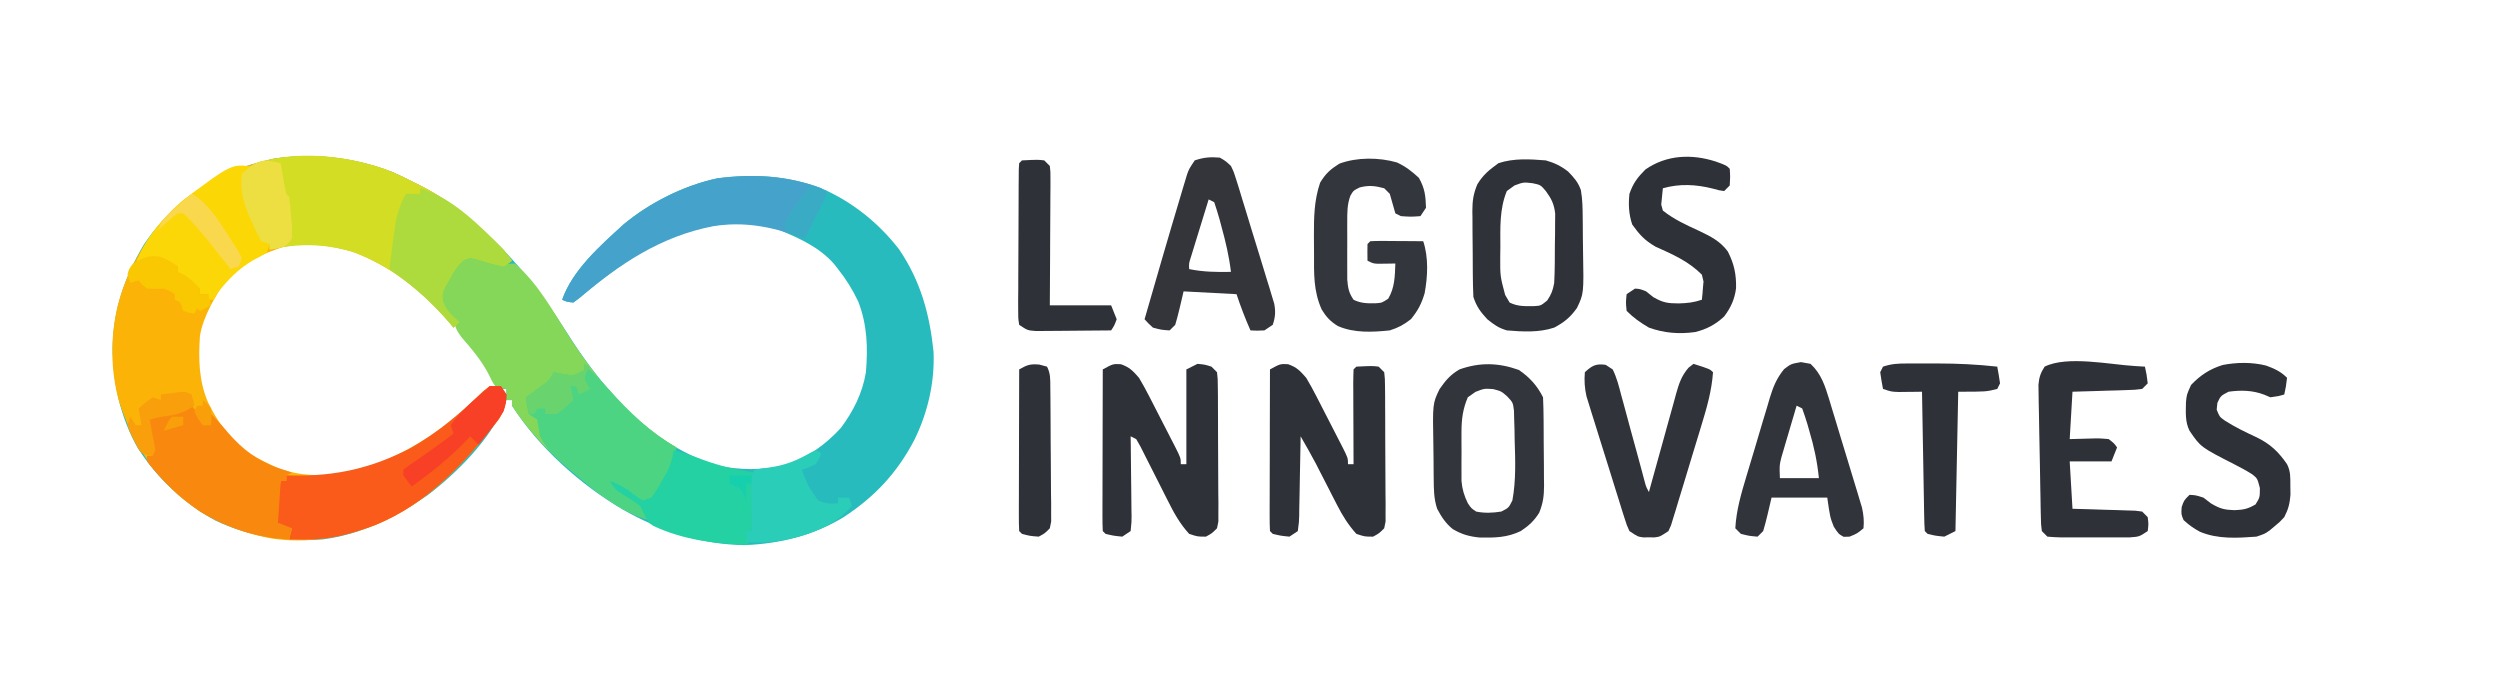 <svg xmlns="http://www.w3.org/2000/svg" xmlns:xlink="http://www.w3.org/1999/xlink" width="2540" zoomAndPan="magnify" viewBox="0 0 1904.88 526.5" height="702" preserveAspectRatio="xMidYMid meet" version="1.0"><path fill="#27bbbd" d="M 298.891 131.07 C 304.648 133.582 310.207 136.309 315.781 139.207 L 321.656 142.121 C 336.004 149.516 348.172 158.422 360.375 168.941 L 365.676 173.453 C 392.805 197.16 413.562 224.438 432.691 254.707 C 444.113 272.758 456.406 289.066 470.789 304.859 L 475.062 309.664 C 493.711 329.57 518.367 344.949 543.91 354.238 C 563.32 358.324 581.016 358.883 600.312 353.711 C 616.242 347.918 629.246 338.586 640.652 326.102 C 650.23 313.324 657.18 299.441 659.766 283.625 C 661.336 264.902 660.812 247.625 653.949 229.852 C 649.797 220.973 644.656 212.703 638.531 205.043 C 637.52 203.742 636.504 202.434 635.453 201.09 C 624.32 188.441 609.246 181.641 593.941 175.312 C 586.848 173.059 580.113 171.746 572.707 171.066 L 567.953 170.543 C 544.254 169.227 519.398 176.66 498.262 186.996 C 477.551 197.598 459.18 212.117 441.461 227.078 L 436.812 230.531 C 431.906 230 431.906 230 428.32 228.406 C 436.18 205.684 457.668 186.922 475.035 171.066 C 494.965 154.418 521.035 141.375 546.488 135.891 C 573.793 132.32 599.855 133.754 625.789 143.457 C 649.438 153.797 669.199 169.629 685.023 189.961 C 701.418 214.121 708.324 239.25 711.312 268.051 C 712.285 291.207 706.879 314.594 696.66 335.258 C 683.551 360.328 666.516 378.578 642.781 394.059 C 620.086 407.949 594.445 414.27 568.016 415.363 C 533.906 415.082 503.77 404.801 474.34 388.188 C 441.797 368.945 410.559 341.035 390.098 309.109 L 390.098 304.859 L 385.852 304.859 L 384.188 309.5 C 373.086 335.238 347.887 360.574 325.785 377.344 C 301.469 394.133 275.395 407.215 245.715 411.051 C 216.738 413.012 190.699 409.105 164.23 396.715 C 140.098 383.652 120 364.641 105.043 341.633 C 91.52 317.859 85.82 291.406 85.793 264.262 C 86.301 235.801 95.223 210.246 109.82 185.934 C 125.859 162.355 146.441 145.305 171.77 132.5 C 181.859 127.848 192.48 124.84 203.246 122.219 L 208.039 120.992 C 238.988 116.23 269.82 119.914 298.891 131.07 M 190.059 197.098 C 178.113 204.559 169.73 212.852 162.887 225.188 C 153.145 243.789 149.496 257.129 149.719 278.098 C 150.711 295.117 156.5 308.863 165.605 323.152 C 176.375 338.043 188.762 348.113 205.371 355.832 L 209.531 357.816 C 223.344 363.707 237.488 364.891 252.375 363.871 C 283.688 359.906 311.738 346.172 337.02 327.691 C 348.074 319.207 358.336 310.082 368.484 300.551 C 373.113 296.367 373.113 296.367 377.359 294.246 C 376.094 285.461 371.152 279.09 366.082 272.078 L 363.238 268.133 C 339.617 236.098 311.258 210.027 275.441 192.301 C 246.082 180.301 217.922 182.047 190.059 197.098 M 381.605 296.367 L 385.852 300.613 L 385.852 296.367 Z M 381.605 296.367 " fill-opacity="1" fill-rule="nonzero"/><path fill="#fbb308" d="M 298.891 131.07 C 304.648 133.582 310.207 136.309 315.781 139.207 L 321.656 142.121 C 336 149.512 348.18 158.414 360.375 168.941 L 366.121 173.902 C 374.969 181.703 382.906 189.293 390.098 198.676 L 383.73 202.922 C 377.109 201.656 370.871 199.66 364.43 197.68 C 358.48 196.141 358.48 196.141 353.637 197.77 C 348.395 201.863 345.902 206.25 342.727 212.082 L 339.297 218.16 C 336.609 223.98 336.609 223.98 337.383 229.852 C 339.863 236.797 344.348 240.539 349.758 245.398 L 345.512 249.645 L 342.934 246.523 C 322.672 222.633 298.121 202.605 268.34 191.773 C 250.844 186.828 233.293 184.152 215.406 188.297 C 199.633 193.426 184.012 200.578 172.668 212.984 C 164.152 225.043 154.664 241.262 152.289 256.016 C 151.121 273.867 151.406 290.445 158.656 306.988 C 165.629 321 173.957 333.273 186.258 343.09 C 192.41 347.168 198.703 350.555 205.371 353.711 L 209.543 355.699 C 223.355 361.578 237.488 362.77 252.375 361.746 C 283.688 357.781 311.738 344.051 337.02 325.57 C 348.074 317.117 358.133 307.938 368.07 298.215 L 373.113 294.246 L 381.605 294.246 L 385.852 300.613 C 385.5 308.191 384.086 312.766 380.16 319.281 C 354.293 352.711 326.062 383.637 286.07 400.043 C 260.434 409.668 234.598 414.309 207.266 410.414 C 180.559 405.469 156.93 395.07 136.105 377.484 C 113.438 356.566 100.051 335 90.668 305.957 C 84.039 282.184 83.93 256.234 89.781 232.258 C 97.211 204.434 111.238 180.992 131.086 160.215 C 149.891 142.238 172.348 130.684 197.215 123.688 L 203.246 122.219 L 208.039 120.992 C 238.988 116.23 269.82 119.914 298.891 131.07 " fill-opacity="1" fill-rule="nonzero"/><path fill="#85d759" d="M 354.004 194.43 C 359.438 194.66 359.438 194.66 365.551 196.02 L 371.645 197.312 C 375.09 198.133 378.523 198.988 381.949 199.902 C 386.223 201.035 386.223 201.035 392.227 200.797 C 409.109 215.121 420.246 235.258 431.914 253.754 C 453.621 288.043 479.883 320.312 515.375 340.969 C 512.742 356.512 506.039 368.934 496.266 381.316 L 489.898 383.441 C 484.633 380.395 484.633 380.395 478.887 376.145 L 473.086 371.902 L 468.664 368.578 C 474.23 374.469 479.312 379.215 486.184 383.574 L 492.02 387.691 C 493.879 392.469 493.879 392.469 494.145 396.184 C 472.086 389.543 454.199 374.762 436.812 360.082 L 431.766 355.824 C 416.023 342.211 401.375 326.703 390.098 309.109 L 390.098 304.859 L 385.852 304.859 L 385.852 296.367 L 381.898 295.82 L 377.359 294.246 C 374.883 290.676 374.883 290.676 372.719 286.012 C 367.117 275.039 359.715 266.293 351.648 257.035 C 347.789 251.973 346.797 249.289 345.512 243.273 L 339.938 237.039 L 334.895 230.531 C 335.555 222.73 338.23 216.84 342.059 210.09 L 344.762 205.223 C 349.879 197.328 349.879 197.328 354.004 194.43 " fill-opacity="1" fill-rule="nonzero"/><path fill="#d2dd24" d="M 292.426 128.59 C 300.488 131.684 308.129 135.23 315.781 139.207 L 321.656 142.121 C 336 149.512 348.18 158.414 360.375 168.941 L 366.121 173.902 C 374.969 181.703 382.906 189.293 390.098 198.676 L 383.73 202.922 C 377.109 201.656 370.871 199.66 364.43 197.68 C 358.48 196.141 358.48 196.141 353.637 197.77 C 348.395 201.863 345.902 206.25 342.727 212.082 L 339.297 218.16 C 336.609 223.98 336.609 223.98 337.383 229.852 C 339.863 236.797 344.348 240.539 349.758 245.398 L 345.512 249.645 L 342.934 246.523 C 322.672 222.637 298.113 202.574 268.324 191.773 C 246.582 185.613 227.387 185.422 205.371 190.18 L 205.371 185.934 L 199 183.809 C 195.664 177.863 195.664 177.863 192.363 170.402 L 189.031 162.992 C 184.801 152.621 182.926 144.133 184.137 132.84 C 188.254 127.926 188.254 127.926 194.75 124.344 C 226.215 114.66 261.695 118.09 292.426 128.59 " fill-opacity="1" fill-rule="nonzero"/><path fill="#2f3138" d="M 981.449 277.52 C 988.082 279.84 990.613 282.586 995.254 287.871 C 998.016 292.5 1000.613 297.219 1003.051 302.023 L 1005.156 306.102 C 1006.613 308.93 1008.059 311.762 1009.5 314.594 C 1011.719 318.941 1013.949 323.281 1016.195 327.613 C 1017.613 330.363 1019.023 333.117 1020.434 335.871 L 1022.465 339.809 C 1027.105 348.969 1027.105 348.969 1027.105 353.711 L 1031.352 353.711 L 1031.316 347.113 C 1031.281 339.066 1031.25 331.02 1031.234 322.977 C 1031.223 319.484 1031.207 316 1031.188 312.516 C 1031.164 307.508 1031.156 302.508 1031.145 297.504 L 1031.109 292.75 C 1031.109 289 1031.219 285.246 1031.352 281.5 L 1033.473 279.379 C 1045.652 278.797 1045.652 278.797 1050.461 279.379 L 1054.707 283.625 C 1055.273 288.605 1055.273 288.605 1055.324 294.922 L 1055.406 302.074 L 1055.418 309.832 L 1055.465 317.77 C 1055.484 323.312 1055.496 328.859 1055.496 334.406 C 1055.496 340.102 1055.523 345.801 1055.578 351.496 C 1055.656 359.688 1055.68 367.871 1055.688 376.066 L 1055.777 383.809 L 1055.738 390.984 L 1055.758 397.305 L 1054.707 402.559 C 1050.797 406.461 1050.797 406.461 1046.215 408.926 C 1039.844 408.926 1039.844 408.926 1033.473 406.805 C 1027.395 400.043 1023 393.051 1018.875 384.984 L 1015.59 378.617 L 1012.238 372.027 C 1010.031 367.715 1007.82 363.406 1005.602 359.102 L 1002.668 353.34 C 998.945 346.285 994.996 339.383 991.008 332.469 L 990.914 339.035 C 990.789 347.051 990.629 355.07 990.449 363.09 C 990.379 366.562 990.32 370.031 990.27 373.508 C 990.199 378.496 990.094 383.48 989.969 388.469 L 989.93 393.191 C 989.801 397.566 989.801 397.566 988.883 404.68 L 982.512 408.926 C 975.879 408.266 975.879 408.266 969.773 406.805 L 967.652 404.68 C 967.469 400.832 967.387 396.984 967.41 393.129 L 967.41 385.66 L 967.441 377.523 L 967.453 369.254 C 967.461 361.977 967.477 354.703 967.504 347.434 C 967.523 340.016 967.535 332.602 967.547 325.184 C 967.566 310.621 967.602 296.062 967.652 281.5 C 975.48 277.219 975.48 277.219 981.449 277.52 M 854.051 277.52 C 860.68 279.84 863.215 282.586 867.852 287.871 C 870.609 292.5 873.211 297.219 875.648 302.023 L 877.754 306.102 C 879.211 308.93 880.66 311.762 882.102 314.594 C 884.32 318.941 886.547 323.281 888.797 327.613 C 890.211 330.363 891.625 333.117 893.035 335.871 L 895.066 339.809 C 899.703 348.969 899.703 348.969 899.703 353.711 L 903.949 353.711 L 903.949 281.5 L 912.445 277.254 C 918.016 277.785 918.016 277.785 923.059 279.379 L 927.305 283.625 C 927.875 288.605 927.875 288.605 927.922 294.922 L 928.008 302.074 L 928.02 309.832 L 928.062 317.77 C 928.086 323.312 928.094 328.859 928.094 334.406 C 928.094 340.102 928.125 345.801 928.176 351.496 C 928.258 359.688 928.277 367.871 928.285 376.066 L 928.379 383.809 L 928.34 390.984 L 928.355 397.305 L 927.305 402.559 C 923.395 406.461 923.395 406.461 918.812 408.926 C 912.445 408.926 912.445 408.926 906.074 406.805 C 899.133 399.242 894.473 390.875 889.934 381.75 L 887.859 377.668 C 884.949 371.949 882.074 366.215 879.191 360.484 C 877.07 356.289 874.945 352.09 872.812 347.902 L 869 340.32 L 865.73 334.594 L 861.484 332.469 L 861.586 339.035 C 861.695 347.051 861.777 355.07 861.836 363.09 C 861.863 366.562 861.906 370.031 861.961 373.508 C 862.043 378.496 862.078 383.48 862.102 388.469 L 862.203 393.191 C 862.203 397.566 862.203 397.566 861.484 404.68 L 855.113 408.926 C 848.477 408.266 848.477 408.266 842.375 406.805 L 840.25 404.68 C 840.062 400.832 839.984 396.984 840.008 393.129 L 840.008 385.66 L 840.043 377.523 L 840.055 369.254 C 840.059 361.977 840.074 354.703 840.102 347.434 C 840.121 340.016 840.137 332.602 840.145 325.184 C 840.168 310.621 840.203 296.062 840.25 281.5 C 848.082 277.219 848.082 277.219 854.051 277.52 " fill-opacity="1" fill-rule="nonzero"/><path fill="#fa5b1a" d="M 373.113 294.246 L 381.605 294.246 L 385.852 300.613 C 385.5 308.191 384.086 312.766 380.16 319.281 C 354.293 352.711 326.062 383.637 286.07 400.043 C 268.281 406.723 251.289 411.398 232.176 411.188 L 225.359 411.125 L 220.234 411.051 L 222.359 402.559 L 211.742 400.434 C 209.047 392.672 210.133 386.648 211.609 378.66 L 212.863 371.727 L 213.863 366.449 L 218.109 366.449 L 218.109 362.203 L 223.176 362.352 C 256.062 362.898 283.461 356.617 312.73 341.5 C 333.383 329.75 351.16 314.754 368.07 298.215 Z M 373.113 294.246 " fill-opacity="1" fill-rule="nonzero"/><path fill="#4dd482" d="M 445.305 277.254 C 451.812 283.637 458.105 290.223 464.191 297.004 C 479.633 314.219 495.27 329.266 515.375 340.969 C 512.742 356.512 506.039 368.934 496.266 381.316 L 489.898 383.441 C 484.633 380.395 484.633 380.395 478.887 376.145 L 473.086 371.902 L 468.664 368.578 C 474.23 374.469 479.312 379.215 486.184 383.574 L 492.02 387.691 C 493.879 392.469 493.879 392.469 494.145 396.184 C 472.082 389.539 454.207 374.758 436.812 360.082 L 431.465 355.602 C 423.109 348.422 416.473 342.367 411.336 332.469 L 410.273 325.699 L 409.211 319.727 L 402.844 315.48 C 401.383 308.844 401.383 308.844 400.719 302.738 L 404.285 300.176 L 408.945 296.762 L 413.574 293.402 C 418.191 289.926 418.191 289.926 421.949 283.625 L 428.852 284.953 C 436.492 286.32 436.492 286.32 441.988 283.762 L 445.305 281.5 Z M 445.305 277.254 " fill-opacity="1" fill-rule="nonzero"/><path fill="#33353c" d="M 1157.293 281.898 C 1165.391 287.363 1171.32 293.902 1175.738 302.738 C 1176 308.633 1176.137 314.465 1176.168 320.359 L 1176.203 325.68 C 1176.223 329.398 1176.238 333.121 1176.246 336.84 C 1176.27 342.508 1176.332 348.176 1176.398 353.84 C 1176.414 357.461 1176.426 361.078 1176.434 364.695 L 1176.516 369.801 C 1176.48 377.836 1175.871 383.109 1172.824 390.684 C 1168.832 397.039 1164.98 400.523 1158.75 404.68 C 1148.246 409.711 1138.898 409.797 1127.398 409.59 C 1119.465 408.82 1113.742 407.191 1106.914 403.145 C 1101.484 398.766 1098.297 393.789 1095.051 387.691 C 1092.508 380.051 1092.504 372.992 1092.422 365.031 L 1092.367 360.184 C 1092.34 356.793 1092.316 353.402 1092.301 350.012 C 1092.273 346.566 1092.234 343.121 1092.168 339.676 C 1091.578 307.426 1091.578 307.426 1096.918 296.441 C 1101.602 289.738 1105 285.664 1112.039 281.5 C 1127.559 275.977 1141.762 276.332 1157.293 281.898 M 1124.246 298.625 L 1118.406 302.738 C 1114.641 311.625 1113.617 319.301 1113.594 328.895 L 1113.582 336.469 L 1113.629 344.285 L 1113.582 352.129 L 1113.594 359.691 L 1113.609 366.555 C 1114.18 373.02 1115.613 377.617 1118.406 383.441 C 1121.066 387.344 1121.066 387.344 1124.777 389.812 C 1131.258 391.137 1137.367 390.84 1143.891 389.812 C 1149.551 386.984 1149.551 386.984 1152.383 381.316 C 1155.207 365.945 1154.598 350.691 1154.105 335.125 C 1154.066 332.539 1154.027 329.953 1153.988 327.289 L 1153.75 319.762 L 1153.574 312.945 C 1152.809 306.746 1152.809 306.746 1148.43 302.066 C 1143.961 298.129 1143.961 298.129 1137.781 296.5 C 1130.988 296 1130.988 296 1124.246 298.625 " fill-opacity="1" fill-rule="nonzero"/><path fill="#34363d" d="M 1064.352 123.766 C 1071.023 126.844 1075.711 130.5 1081.117 135.492 C 1085.652 143.484 1086.262 149.117 1086.559 158.32 L 1082.312 164.695 C 1074.879 165.223 1074.879 165.223 1067.445 164.695 L 1063.199 162.57 C 1061.762 157.621 1060.344 152.668 1058.953 147.707 L 1054.707 143.457 C 1047.754 141.602 1043.137 141.039 1036.129 142.793 C 1031.262 145.172 1031.262 145.172 1028.965 149.07 C 1026.438 155.867 1026.555 161.762 1026.539 169.008 L 1026.527 173.34 C 1026.523 176.352 1026.531 179.363 1026.551 182.379 C 1026.574 186.98 1026.551 191.574 1026.523 196.176 C 1026.523 199.109 1026.527 202.047 1026.539 204.977 L 1026.555 213.039 C 1027.07 219.5 1027.734 223.109 1031.352 228.406 C 1036.977 231.223 1042.184 231.23 1048.395 231.086 C 1052.953 230.746 1052.953 230.746 1057.758 227.609 C 1062.789 219.156 1062.832 210.484 1063.199 200.797 C 1059.125 200.863 1059.125 200.863 1054.973 200.93 C 1046.746 201.062 1046.746 201.062 1041.969 198.676 C 1041.875 194.43 1041.879 190.18 1041.969 185.934 L 1044.09 183.809 C 1047.098 183.637 1050.113 183.566 1053.125 183.602 L 1058.621 183.621 L 1064.395 183.676 L 1070.199 183.703 C 1074.945 183.73 1079.691 183.766 1084.434 183.809 C 1088.59 196.273 1087.883 210.637 1085.504 223.48 C 1083.117 231.484 1080.441 236.586 1075.145 243.141 C 1069.559 247.527 1065.66 249.594 1058.953 251.77 C 1045.746 253.125 1031.777 253.879 1019.406 248.449 C 1013.754 245.047 1010.488 241.465 1007.062 235.84 C 1000.676 221.531 1001.227 208.539 1001.23 192.984 C 1001.227 188.629 1001.188 184.277 1001.145 179.926 C 1001.121 165.648 1001.262 152.785 1005.867 139.207 C 1010.031 132.27 1013.633 129.051 1020.469 124.738 C 1033.879 119.699 1050.699 119.859 1064.352 123.766 " fill-opacity="1" fill-rule="nonzero"/><path fill="#303239" d="M 1177.859 122.219 C 1184.422 124.062 1189.477 126.531 1194.848 130.715 C 1199.32 135.301 1202.465 138.828 1204.578 144.879 C 1205.852 152.008 1205.898 159.102 1205.969 166.32 L 1206.023 171.164 C 1206.051 174.543 1206.074 177.914 1206.09 181.293 C 1206.117 184.723 1206.16 188.156 1206.223 191.586 C 1206.809 223.699 1206.809 223.699 1201.582 234.684 C 1196.484 241.828 1191.949 245.539 1184.23 249.645 C 1172.602 253.52 1160.25 252.754 1148.137 251.77 C 1141.621 249.766 1138.738 247.672 1133.27 243.273 C 1127.941 237.52 1125.133 233.719 1122.652 226.285 C 1122.398 220.5 1122.254 214.711 1122.223 208.918 L 1122.188 203.758 C 1122.164 200.145 1122.152 196.535 1122.145 192.93 C 1122.121 187.438 1122.059 181.941 1121.992 176.445 C 1121.977 172.934 1121.965 169.422 1121.957 165.914 L 1121.875 160.965 C 1121.91 152.965 1122.559 147.945 1125.684 140.414 C 1130.242 132.973 1134.734 129.469 1141.766 124.344 C 1153.402 120.461 1165.73 121.254 1177.859 122.219 M 1153.973 141.332 L 1148.137 145.578 C 1142.512 159.301 1143.184 173.418 1143.223 188.055 L 1143.121 195.453 C 1143.043 210.395 1143.043 210.395 1146.848 224.691 L 1150.258 230.531 C 1156.445 233.625 1162.113 233.336 1168.953 233.258 C 1174.043 232.965 1174.043 232.965 1178.926 228.938 C 1182.172 224.066 1183.176 221.348 1184.23 215.664 C 1184.77 205.805 1184.723 195.938 1184.762 186.062 L 1184.895 177.855 L 1184.926 169.945 L 1184.988 162.727 C 1184.141 155.398 1182.148 151.516 1177.859 145.578 C 1173.855 140.898 1173.855 140.898 1167.777 139.605 C 1160.773 138.801 1160.773 138.801 1153.973 141.332 " fill-opacity="1" fill-rule="nonzero"/><path fill="#f9880f" d="M 145.918 309.109 L 149.898 314.156 C 154.195 319.66 154.195 319.66 158.656 323.977 L 158.656 313.355 C 164.176 318.66 169.145 324.223 174.051 330.082 C 185.121 342.703 195.902 350.82 211.742 356.629 C 215.27 357.809 218.805 358.973 222.359 360.082 L 218.109 362.203 L 218.109 366.449 L 213.863 366.449 L 211.742 398.305 L 222.359 402.559 L 220.234 411.051 C 195.973 409.977 173.082 402.336 152.289 389.812 C 136.914 379.188 123.352 366.418 111.941 351.582 L 111.941 347.336 L 116.188 347.336 C 114.91 338.113 113.496 328.91 111.941 319.727 C 118.156 316.902 123.316 315.375 130.125 314.422 C 136.52 313.488 140.465 312.383 145.918 309.109 " fill-opacity="1" fill-rule="nonzero"/><path fill="#33353b" d="M 929.43 120.094 C 933.828 122.645 933.828 122.645 937.922 126.465 C 940.246 131.355 940.246 131.355 942.039 137.16 L 944.121 143.754 L 946.258 150.871 L 948.523 158.199 C 950.094 163.309 951.648 168.426 953.195 173.547 C 955.566 181.383 957.992 189.203 960.422 197.023 C 961.941 201.992 963.457 206.961 964.969 211.93 L 967.176 219.027 L 969.152 225.66 L 970.922 231.477 C 972.027 237.637 971.758 241.59 969.773 247.52 L 963.406 251.77 C 957.699 252.035 957.699 252.035 952.785 251.77 C 948.809 242.734 945.273 233.527 942.168 224.156 L 901.828 222.035 L 898.906 234.512 C 897.895 238.887 896.742 243.223 895.457 247.52 L 891.211 251.77 C 884.973 251.371 884.973 251.371 878.469 249.645 C 874.879 246.355 874.879 246.355 872.098 243.273 C 881.137 211.914 890.18 180.551 899.57 149.297 L 901.383 143.18 L 903.078 137.582 L 904.527 132.754 C 906.074 128.59 906.074 128.59 910.32 122.219 C 917.305 119.891 922.105 119.496 929.43 120.094 M 920.938 151.953 C 918.449 160 915.977 168.055 913.504 176.109 L 911.355 183.059 L 909.324 189.695 L 907.438 195.832 C 905.887 200.621 905.887 200.621 906.074 205.043 C 916.793 207.246 927.039 207.387 937.922 207.168 C 936.5 195.238 933.84 183.961 930.625 172.395 L 929.227 167.129 C 928.016 162.738 926.613 158.398 925.184 154.074 Z M 920.938 151.953 " fill-opacity="1" fill-rule="nonzero"/><path fill="#32343b" d="M 1372.281 275.926 L 1379.578 277.254 C 1387.895 285 1390.609 294.109 1393.891 304.672 L 1395.871 311.301 L 1397.977 318.18 C 1399.434 322.965 1400.883 327.758 1402.316 332.551 C 1404.523 339.887 1406.766 347.211 1409.016 354.531 C 1410.43 359.191 1411.844 363.848 1413.25 368.512 L 1415.285 375.141 L 1417.133 381.348 C 1417.672 383.141 1418.215 384.934 1418.77 386.781 C 1420.004 392.301 1420.469 396.922 1419.922 402.559 C 1415.145 406.539 1415.145 406.539 1409.305 408.926 L 1404.793 409.059 C 1400.812 406.805 1400.812 406.805 1397.23 401.227 C 1394.445 394.059 1394.445 394.059 1392.32 379.195 L 1349.852 379.195 L 1346.93 391.672 C 1345.918 396.043 1344.77 400.379 1343.484 404.68 L 1339.234 408.926 C 1332.867 408.395 1332.867 408.395 1326.492 406.805 L 1322.246 402.559 C 1322.996 388.781 1326.754 376.066 1330.707 362.91 L 1332.625 356.488 C 1333.957 352.035 1335.297 347.578 1336.648 343.129 C 1338.703 336.328 1340.699 329.516 1342.699 322.703 L 1346.633 309.684 L 1348.418 303.535 C 1351.16 294.656 1353.512 288.602 1359.402 281.281 C 1364.715 277.254 1364.715 277.254 1372.277 275.926 M 1368.961 309.109 C 1366.816 316.316 1364.699 323.531 1362.59 330.746 L 1360.75 336.926 L 1359.008 342.918 L 1357.391 348.41 C 1355.844 354.531 1355.844 354.531 1356.223 364.328 L 1385.945 364.328 C 1384.688 351.848 1382.238 340.359 1378.648 328.355 L 1377.25 323.426 C 1376.039 319.316 1374.641 315.27 1373.207 311.234 Z M 1368.961 309.109 " fill-opacity="1" fill-rule="nonzero"/><path fill="#45a3cb" d="M 625.789 143.457 L 630.039 147.707 L 613.051 181.684 L 609.621 180.441 C 587.383 172.664 566.75 168.613 543.309 172.379 C 503.258 180.184 472.23 201.094 441.461 227.078 L 436.812 230.531 C 431.906 230 431.906 230 428.32 228.406 C 436.18 205.684 457.668 186.922 475.035 171.066 C 494.965 154.418 521.035 141.375 546.488 135.891 C 573.617 132.348 600.066 133.648 625.789 143.457 " fill-opacity="1" fill-rule="nonzero"/><path fill="#2f3138" d="M 1307.52 123.148 C 1315.445 126.031 1315.445 126.031 1318 128.59 C 1318.402 134.828 1318.402 134.828 1318 141.332 L 1313.754 145.578 C 1309.832 145.066 1309.832 145.066 1305.133 143.723 C 1292.219 140.496 1279.922 139.832 1267.043 143.457 L 1266.246 151.422 C 1266.098 152.898 1265.945 154.379 1265.801 155.898 L 1267.043 160.445 C 1275.551 167.23 1284.918 171.48 1294.777 175.98 C 1303.34 180.07 1310.832 183.805 1316.543 191.641 C 1321.34 201.062 1323.039 208.902 1322.82 219.586 C 1321.773 227.941 1318.82 234.453 1313.754 241.148 C 1307.133 247.316 1300.398 250.879 1291.617 253.031 C 1279.402 254.703 1268.047 253.844 1256.422 249.645 C 1249.875 245.832 1244.777 242.238 1239.438 236.902 C 1238.777 230.531 1238.777 230.531 1239.438 224.156 L 1245.809 219.91 C 1249.656 220.176 1249.656 220.176 1254.301 222.035 L 1259.742 226.418 C 1267.379 230.723 1270.59 231.148 1279.117 231.195 C 1285.754 231.02 1290.434 230.52 1296.77 228.406 C 1297.117 225.449 1297.363 222.48 1297.566 219.516 C 1297.711 217.863 1297.859 216.215 1298.012 214.512 L 1296.77 209.293 C 1286.469 198.973 1274.613 193.891 1261.391 187.93 C 1253.051 183.078 1249.277 178.855 1243.684 171.066 C 1241.047 163.152 1240.719 155.93 1241.562 147.707 C 1244.449 139.523 1247.625 135.27 1253.773 129.121 C 1269.977 117.898 1289.098 117.172 1307.52 123.148 M 1726.586 278.531 C 1733.004 280.855 1737.812 283.016 1742.668 287.871 C 1741.875 294.512 1741.875 294.512 1740.547 300.613 C 1735.902 301.945 1735.902 301.945 1729.93 302.738 L 1725.289 300.75 C 1716.281 297.344 1707.586 297.195 1698.078 298.492 C 1692.133 301.598 1692.133 301.598 1689.586 306.988 L 1689.059 312.164 C 1691.238 317.586 1691.238 317.586 1694.922 320.266 C 1702.805 325.371 1711.066 329.324 1719.578 333.27 C 1729.801 338.227 1736.293 344.367 1742.668 353.711 C 1745.516 359.406 1745.152 363.941 1745.195 370.301 L 1745.281 376.977 C 1744.773 383.688 1743.641 388.105 1740.547 394.059 C 1737.105 397.809 1737.105 397.809 1733.25 400.961 L 1729.406 404.184 C 1725.684 406.805 1725.684 406.805 1719.312 408.926 C 1704.789 409.992 1689.969 410.957 1676.312 405.211 C 1671.422 402.578 1667.977 400.086 1663.84 396.32 C 1661.984 391.938 1661.984 391.938 1662.383 386.359 C 1664.105 381.316 1664.105 381.316 1668.352 377.07 C 1673.133 377.336 1673.133 377.336 1678.969 379.195 L 1684.676 383.574 C 1691.738 387.707 1694.68 388.457 1702.59 388.75 C 1709.5 388.43 1712.57 387.906 1718.652 384.375 C 1721.941 379.098 1721.941 379.098 1721.969 371.895 C 1720.066 364.559 1720.066 364.559 1716.176 361.457 C 1711.672 358.582 1707.094 356.121 1702.328 353.711 C 1676.863 340.711 1676.863 340.711 1668.352 328.223 C 1664.879 321.273 1665.551 314.145 1665.648 306.48 C 1666.23 300.613 1666.23 300.613 1669.547 293.316 C 1676.559 285.938 1683.742 281.199 1693.602 278.125 C 1704.379 276.027 1715.918 275.883 1726.586 278.531 M 1626.676 278.914 L 1634.379 279.379 C 1635.707 285.48 1635.707 285.48 1636.5 292.121 L 1632.254 296.367 C 1626.902 297.043 1626.902 297.043 1620.23 297.246 L 1613.016 297.496 L 1605.449 297.691 L 1597.836 297.941 C 1591.613 298.148 1585.391 298.32 1579.176 298.492 L 1577.051 334.594 L 1591.516 334.199 C 1599.652 333.973 1599.652 333.973 1606.777 334.594 C 1610.914 337.805 1610.914 337.805 1613.145 340.969 L 1608.898 351.582 L 1577.051 351.582 L 1579.176 387.691 L 1590.633 388.004 L 1605.449 388.484 C 1607.945 388.551 1610.441 388.617 1613.016 388.688 L 1620.23 388.938 L 1626.902 389.137 L 1632.254 389.812 L 1636.5 394.059 C 1637.168 399.371 1637.168 399.371 1636.5 404.68 C 1630.133 408.926 1630.133 408.926 1623.043 409.477 C 1620.141 409.508 1617.238 409.512 1614.332 409.492 L 1609.676 409.504 C 1606.434 409.508 1603.191 409.5 1599.949 409.48 C 1594.977 409.457 1590.008 409.48 1585.035 409.508 C 1581.883 409.508 1578.73 409.504 1575.582 409.492 L 1571.062 409.52 C 1567.391 409.48 1563.723 409.223 1560.062 408.926 L 1555.816 404.68 C 1555.195 399.789 1555.195 399.789 1555.07 393.609 L 1554.902 386.605 L 1554.789 379.012 L 1554.633 371.234 C 1554.531 365.797 1554.438 360.359 1554.355 354.922 C 1554.223 346.59 1554.047 338.262 1553.863 329.934 L 1553.594 314.105 L 1553.426 306.539 L 1553.34 299.492 L 1553.234 293.301 C 1553.719 287.566 1554.824 284.188 1557.938 279.379 C 1575.055 270.82 1607.887 277.82 1626.672 278.914 " fill-opacity="1" fill-rule="nonzero"/><path fill="#31333a" d="M 1223.477 278.008 L 1228.82 281.5 C 1231.965 287.82 1233.594 294.473 1235.355 301.277 L 1237.008 307.23 C 1238.746 313.508 1240.418 319.801 1242.094 326.102 C 1243.812 332.395 1245.535 338.68 1247.266 344.969 C 1248.34 348.887 1249.398 352.805 1250.453 356.727 L 1251.891 362.098 L 1253.148 366.832 C 1254.227 370.855 1254.227 370.855 1256.422 374.945 L 1258.629 366.895 C 1261.34 357.023 1264.086 347.16 1266.844 337.305 C 1268.031 333.039 1269.207 328.773 1270.375 324.5 C 1272.059 318.355 1273.777 312.223 1275.5 306.09 L 1277.055 300.309 C 1279.367 292.211 1281.062 286.746 1286.551 280.227 L 1290.398 277.254 C 1302.871 281.234 1302.871 281.234 1305.262 283.625 C 1304.262 298.004 1300.391 311.156 1296.188 324.891 L 1294.098 331.785 C 1292.645 336.566 1291.188 341.348 1289.723 346.125 C 1287.473 353.457 1285.273 360.801 1283.066 368.145 C 1281.648 372.797 1280.227 377.445 1278.805 382.098 L 1276.809 388.766 L 1274.898 394.918 L 1273.246 400.332 L 1271.289 404.68 C 1264.918 408.926 1264.918 408.926 1260.805 409.492 L 1256.422 409.457 L 1252.043 409.492 C 1247.93 408.926 1247.93 408.926 1241.562 404.68 C 1239.508 400.145 1239.508 400.145 1237.715 394.457 L 1235.656 388.012 L 1233.508 381.02 L 1231.25 373.848 C 1229.676 368.824 1228.117 363.805 1226.562 358.781 C 1224.184 351.105 1221.785 343.441 1219.355 335.781 L 1214.797 321.152 L 1212.605 314.215 L 1210.605 307.691 L 1208.832 301.984 C 1207.422 295.617 1207.062 290.125 1207.59 283.625 C 1213.117 278.566 1215.988 276.934 1223.477 278.008 " fill-opacity="1" fill-rule="nonzero"/><path fill="#fcd707" d="M 193.426 127.262 L 196.875 128.59 L 186.258 132.84 C 184.457 148.359 190.816 161.262 196.875 175.312 C 198.91 180.102 198.91 180.102 201.121 183.809 L 205.371 185.934 L 203.246 192.301 C 198.988 195.043 198.988 195.043 193.559 197.879 C 181.629 204.703 173.344 213.301 165.027 224.156 L 162.902 228.406 L 158.656 228.406 L 158.656 224.156 L 152.289 224.156 L 152.289 219.91 L 145.918 217.789 C 140.211 212.613 140.211 212.613 135.297 207.168 L 135.297 202.922 C 128.965 199.402 123.434 197.242 116.188 196.551 C 109.305 198.371 109.305 198.371 103.449 200.797 C 110.418 181.422 124.426 165.535 139.859 152.25 C 176.668 124.617 176.668 124.617 193.426 127.262 " fill-opacity="1" fill-rule="nonzero"/><path fill="#2f3138" d="M 1453.496 276.973 L 1460.953 276.961 L 1468.762 276.988 L 1476.367 276.961 C 1491.641 276.98 1506.66 277.676 1521.844 279.379 C 1522.672 283.602 1523.367 287.855 1523.969 292.121 L 1521.844 296.367 C 1513.348 298.492 1513.348 298.492 1492.113 298.492 L 1489.992 404.68 L 1481.5 408.926 C 1474.734 408.266 1474.734 408.266 1468.762 406.805 L 1466.637 404.68 C 1466.391 401.355 1466.242 398.027 1466.203 394.688 L 1466.074 388.246 L 1465.965 381.246 L 1465.832 374.109 C 1465.695 366.559 1465.562 359.004 1465.441 351.453 L 1465.164 336.137 C 1464.934 323.586 1464.719 311.039 1464.512 298.492 L 1459.629 298.566 C 1457.516 298.586 1455.406 298.605 1453.23 298.625 L 1446.887 298.699 C 1441.152 298.492 1441.152 298.492 1434.785 296.367 C 1433.957 292.145 1433.262 287.887 1432.66 283.625 L 1434.785 279.379 C 1441.547 277.121 1446.395 276.977 1453.496 276.973 " fill-opacity="1" fill-rule="nonzero"/><path fill="#23d1a3" d="M 513.254 343.09 C 521.027 344.789 528.246 347.594 535.684 350.391 C 548.723 355.117 561.129 358.043 574.828 360.082 L 572.707 404.68 L 568.461 406.805 L 570.582 415.297 C 545.27 414.297 521.117 411.684 497.852 400.77 C 494.145 398.305 494.145 398.305 490.961 392.203 L 487.773 385.566 C 483.039 381.926 478.164 378.844 473.035 375.785 C 468.664 372.824 468.664 372.824 464.418 366.449 C 473.105 369.348 479.348 373.684 486.398 379.352 L 489.898 381.316 L 496.266 379.195 C 500.27 373.672 500.27 373.672 503.965 366.98 L 507.898 360.246 C 510.828 354.324 512.363 349.59 513.254 343.09 " fill-opacity="1" fill-rule="nonzero"/><path fill="#adda3c" d="M 320.027 143.457 C 344.738 150.492 365.789 172.348 383.73 190.18 C 385.926 192.957 388.086 195.766 390.098 198.676 L 383.73 202.922 C 377.109 201.656 370.871 199.66 364.43 197.68 C 358.48 196.141 358.48 196.141 353.637 197.77 C 348.395 201.863 345.902 206.25 342.727 212.082 L 339.297 218.16 C 336.609 223.98 336.609 223.98 337.383 229.852 C 339.863 236.797 344.348 240.539 349.758 245.398 L 345.512 249.645 L 342.934 246.523 C 329.207 230.34 313.988 217.215 296.676 205.043 C 297.566 197.871 298.508 190.707 299.461 183.543 L 300.219 177.422 C 301.734 166.238 303.582 157.41 309.414 147.707 L 320.027 147.707 Z M 320.027 143.457 " fill-opacity="1" fill-rule="nonzero"/><path fill="#2f3138" d="M 778.672 122.219 C 790.852 121.637 790.852 121.637 795.66 122.219 L 799.906 126.465 C 800.414 131.008 800.414 131.008 800.387 136.699 L 800.387 143.141 L 800.32 150.113 L 800.301 157.234 C 800.277 164.762 800.227 172.297 800.172 179.824 C 800.148 184.922 800.129 190.02 800.113 195.117 C 800.07 207.625 799.988 220.141 799.906 232.656 L 846.621 232.656 L 850.867 243.273 C 849.008 248.184 849.008 248.184 846.621 251.77 C 837.668 251.875 828.707 251.949 819.75 252 C 816.707 252.023 813.664 252.051 810.617 252.086 C 806.234 252.141 801.855 252.164 797.473 252.18 L 789.492 252.25 C 782.922 251.77 782.922 251.77 776.551 247.52 C 775.77 242.344 775.77 242.344 775.793 235.766 L 775.773 228.312 L 775.855 220.234 L 775.867 211.984 C 775.879 206.219 775.902 200.453 775.949 194.688 C 776.016 187.285 776.035 179.883 776.043 172.477 C 776.059 165.434 776.086 158.391 776.117 151.344 L 776.145 143.254 L 776.207 135.824 L 776.25 129.246 L 776.551 124.344 Z M 778.672 122.219 " fill-opacity="1" fill-rule="nonzero"/><path fill="#2acdb7" d="M 621.543 343.09 L 625.789 345.215 C 624.332 349.195 624.332 349.195 621.543 353.711 C 615.973 356.363 615.973 356.363 610.93 357.957 C 615.746 370.598 615.746 370.598 623.539 381.453 C 628.832 383.859 632.777 383.922 638.531 383.441 L 638.531 379.195 L 647.027 379.195 L 649.148 385.566 C 639.098 396.875 628.875 402.109 614.66 407.094 C 598.922 412 584.93 414.383 568.461 413.172 L 568.461 404.68 L 572.707 404.68 L 572.676 400.848 C 572.633 395.137 572.602 389.418 572.574 383.707 L 572.52 377.676 L 572.5 371.91 L 572.465 366.586 C 572.707 362.203 572.707 362.203 574.828 357.957 C 579.867 356.988 579.867 356.988 586.379 356.23 C 598.195 354.508 607.07 350.98 617.383 345.059 Z M 621.543 343.09 " fill-opacity="1" fill-rule="nonzero"/><path fill="#2f3138" d="M 791.812 277.785 L 797.781 279.379 C 800.508 284.836 800.223 288.812 800.281 294.922 L 800.363 302.074 L 800.465 317.77 C 800.496 323.312 800.512 328.859 800.531 334.406 C 800.551 340.102 800.594 345.801 800.664 351.496 C 800.75 359.688 800.789 367.871 800.809 376.066 L 800.926 383.809 L 800.906 390.984 L 800.945 397.305 L 799.906 402.559 C 796.02 406.496 796.02 406.496 791.414 408.926 C 784.645 408.395 784.645 408.395 778.672 406.805 L 776.551 404.68 C 776.363 400.832 776.285 396.984 776.309 393.129 L 776.309 385.66 L 776.344 377.523 L 776.352 369.254 C 776.359 361.977 776.375 354.703 776.402 347.434 C 776.422 340.016 776.438 332.602 776.445 325.184 C 776.469 310.621 776.504 296.062 776.551 281.5 C 782.559 278.109 784.664 277.223 791.812 277.785 " fill-opacity="1" fill-rule="nonzero"/><path fill="#fcd706" d="M 193.031 127.395 L 196.875 128.59 L 186.258 132.84 C 184.457 148.359 190.816 161.262 196.875 175.312 C 198.91 180.102 198.91 180.102 201.121 183.809 L 205.371 185.934 L 203.246 192.301 C 198.395 195.25 198.395 195.25 192.5 198.012 C 190.543 198.938 188.594 199.867 186.582 200.824 L 182.012 202.922 L 181.582 198.531 C 179.344 190.301 174.824 184.312 169.805 177.57 L 167.031 173.742 C 161.012 165.488 154.648 157.613 148.043 149.828 C 157.316 138.629 168.695 133.949 182.012 128.59 C 188.383 126.465 188.383 126.465 193.031 127.395 " fill-opacity="1" fill-rule="nonzero"/><path fill="#edde42" d="M 213.863 124.344 L 214.793 130.051 C 216.281 138.906 216.281 138.906 218.109 147.707 L 220.234 149.828 C 220.902 155.035 221.434 160.254 221.824 165.488 L 222.266 169.902 C 222.59 174.168 222.59 174.168 222.359 181.684 C 219.562 185.793 219.562 185.793 215.988 188.055 C 210.281 189.516 210.281 189.516 205.371 190.18 L 205.371 185.934 L 199 183.809 C 195.664 177.863 195.664 177.863 192.363 170.402 L 189.031 162.992 C 184.801 152.621 182.926 144.133 184.137 132.84 C 188.824 127.887 192.711 125.172 199 122.617 C 204.301 122.121 208.723 123.055 213.863 124.344 " fill-opacity="1" fill-rule="nonzero"/><path fill="#f74026" d="M 373.113 294.246 L 381.605 294.246 L 385.852 300.613 C 385.664 306.539 385.664 306.539 383.73 313.355 C 380.625 318.18 377.613 322.469 374.043 326.898 L 371.309 330.406 C 369.098 333.23 366.871 336.043 364.621 338.844 L 358.25 332.469 L 354.965 335.98 C 342.188 349.238 328.59 360.008 313.66 370.699 C 311.453 367.93 309.332 365.102 307.289 362.203 L 307.289 357.957 C 311.336 354.734 311.336 354.734 316.848 351.055 C 326.59 344.414 336.145 337.512 345.512 330.348 L 343.387 323.977 C 351.047 313.102 360.898 304.93 370.988 296.367 Z M 373.113 294.246 " fill-opacity="1" fill-rule="nonzero"/><path fill="#fac703" d="M 123.09 195.887 C 128.93 198.676 128.93 198.676 135.297 202.922 L 135.297 207.168 L 139.016 208.762 C 144.496 211.805 148.168 215.207 152.289 219.91 L 152.289 224.156 L 158.656 224.156 L 160.781 232.656 L 152.289 236.902 L 150.164 234.777 L 148.043 239.023 C 143.926 238.363 143.926 238.363 139.543 236.902 L 137.422 230.531 L 133.176 228.406 L 133.176 224.156 C 129.574 221.816 129.574 221.816 124.684 219.91 L 118.184 220.047 L 111.941 219.91 C 107.961 216.723 107.961 216.723 105.574 213.543 L 99.203 215.664 L 97.082 209.293 C 98.141 205.043 98.141 205.043 101.328 200.797 C 109.43 196.121 113.816 193.926 123.09 195.887 " fill-opacity="1" fill-rule="nonzero"/><path fill="#69d46d" d="M 445.305 277.254 L 449.555 279.379 L 447.168 283.094 L 445.305 287.871 C 446.969 292.621 446.969 292.621 449.555 296.367 L 441.059 300.613 L 438.938 294.246 L 434.691 294.246 L 436.812 304.859 C 427.691 313.16 427.691 313.16 424.074 315.48 L 415.582 315.48 L 415.582 311.234 L 409.211 311.234 L 407.09 315.48 L 402.844 315.48 L 400.719 302.738 L 404.285 300.176 L 408.945 296.762 L 413.574 293.402 C 418.191 289.926 418.191 289.926 421.949 283.625 L 428.852 284.953 C 436.492 286.32 436.492 286.32 441.988 283.762 L 445.305 281.5 Z M 445.305 277.254 " fill-opacity="1" fill-rule="nonzero"/><path fill="#fad84d" d="M 145.918 147.707 C 159.52 154.504 169.82 173.539 178.031 185.934 C 181.766 191.641 181.766 191.641 184.137 196.551 L 182.012 202.922 L 175.645 205.043 C 173.926 202.867 172.215 200.691 170.441 198.453 L 163.566 189.781 L 160.152 185.445 C 153.695 177.32 147.266 169.531 139.543 162.57 L 135.297 162.57 C 131.492 165.395 131.492 165.395 127.602 168.941 L 123.539 172.527 L 120.438 175.312 C 123.727 167.066 128.938 162.508 135.562 156.73 L 141.422 151.586 Z M 145.918 147.707 " fill-opacity="1" fill-rule="nonzero"/><path fill="#f99f0c" d="M 145.918 300.613 C 147.242 304.996 147.242 304.996 148.043 309.109 C 139.582 315.004 132.734 316.496 122.559 317.605 C 119.715 318.262 116.875 318.945 114.066 319.727 C 115.082 325.965 116.113 332.148 117.516 338.312 L 118.312 343.09 L 116.188 347.336 C 112.316 346.926 112.316 346.926 107.695 345.215 C 104.469 340.582 104.469 340.582 101.727 334.859 L 98.895 329.168 L 97.082 323.977 L 99.203 317.605 L 103.449 323.977 L 107.695 323.977 L 105.574 311.234 C 110.484 306.855 110.484 306.855 116.188 302.738 L 122.559 304.859 L 122.559 300.613 C 125.652 300.203 128.75 299.809 131.848 299.422 L 137.074 298.75 C 141.668 298.492 141.668 298.492 145.918 300.613 " fill-opacity="1" fill-rule="nonzero"/><path fill="#3aabc5" d="M 617.297 141.332 L 630.039 145.578 C 626.184 156.762 621.984 165.547 615.176 175.312 L 613.051 181.684 C 606.812 180.09 606.812 180.09 600.312 177.434 C 598.258 173.918 598.258 173.918 598.188 168.941 C 601.043 163.973 604.184 159.195 607.613 154.605 L 610.402 150.734 C 612.684 147.586 614.98 144.449 617.297 141.332 " fill-opacity="1" fill-rule="nonzero"/><path fill="#16d0ad" d="M 555.723 362.203 L 572.707 362.203 L 572.707 368.578 L 568.461 368.578 L 568.461 381.316 L 566.867 377.336 C 564.523 372.516 564.523 372.516 559.703 370.168 L 555.723 368.578 Z M 555.723 362.203 " fill-opacity="1" fill-rule="nonzero"/><path fill="#f99f0a" d="M 154.41 304.859 C 157.594 307.254 157.594 307.254 160.781 311.234 C 161.18 318.004 161.18 318.004 160.781 323.977 L 154.41 323.977 C 150.691 318.934 150.691 318.934 148.043 313.355 L 150.164 309.109 L 154.41 309.109 Z M 131.051 317.605 L 139.543 317.605 L 139.543 323.977 L 124.684 328.223 C 128.664 319.992 128.664 319.992 131.051 317.605 " fill-opacity="1" fill-rule="nonzero"/></svg>